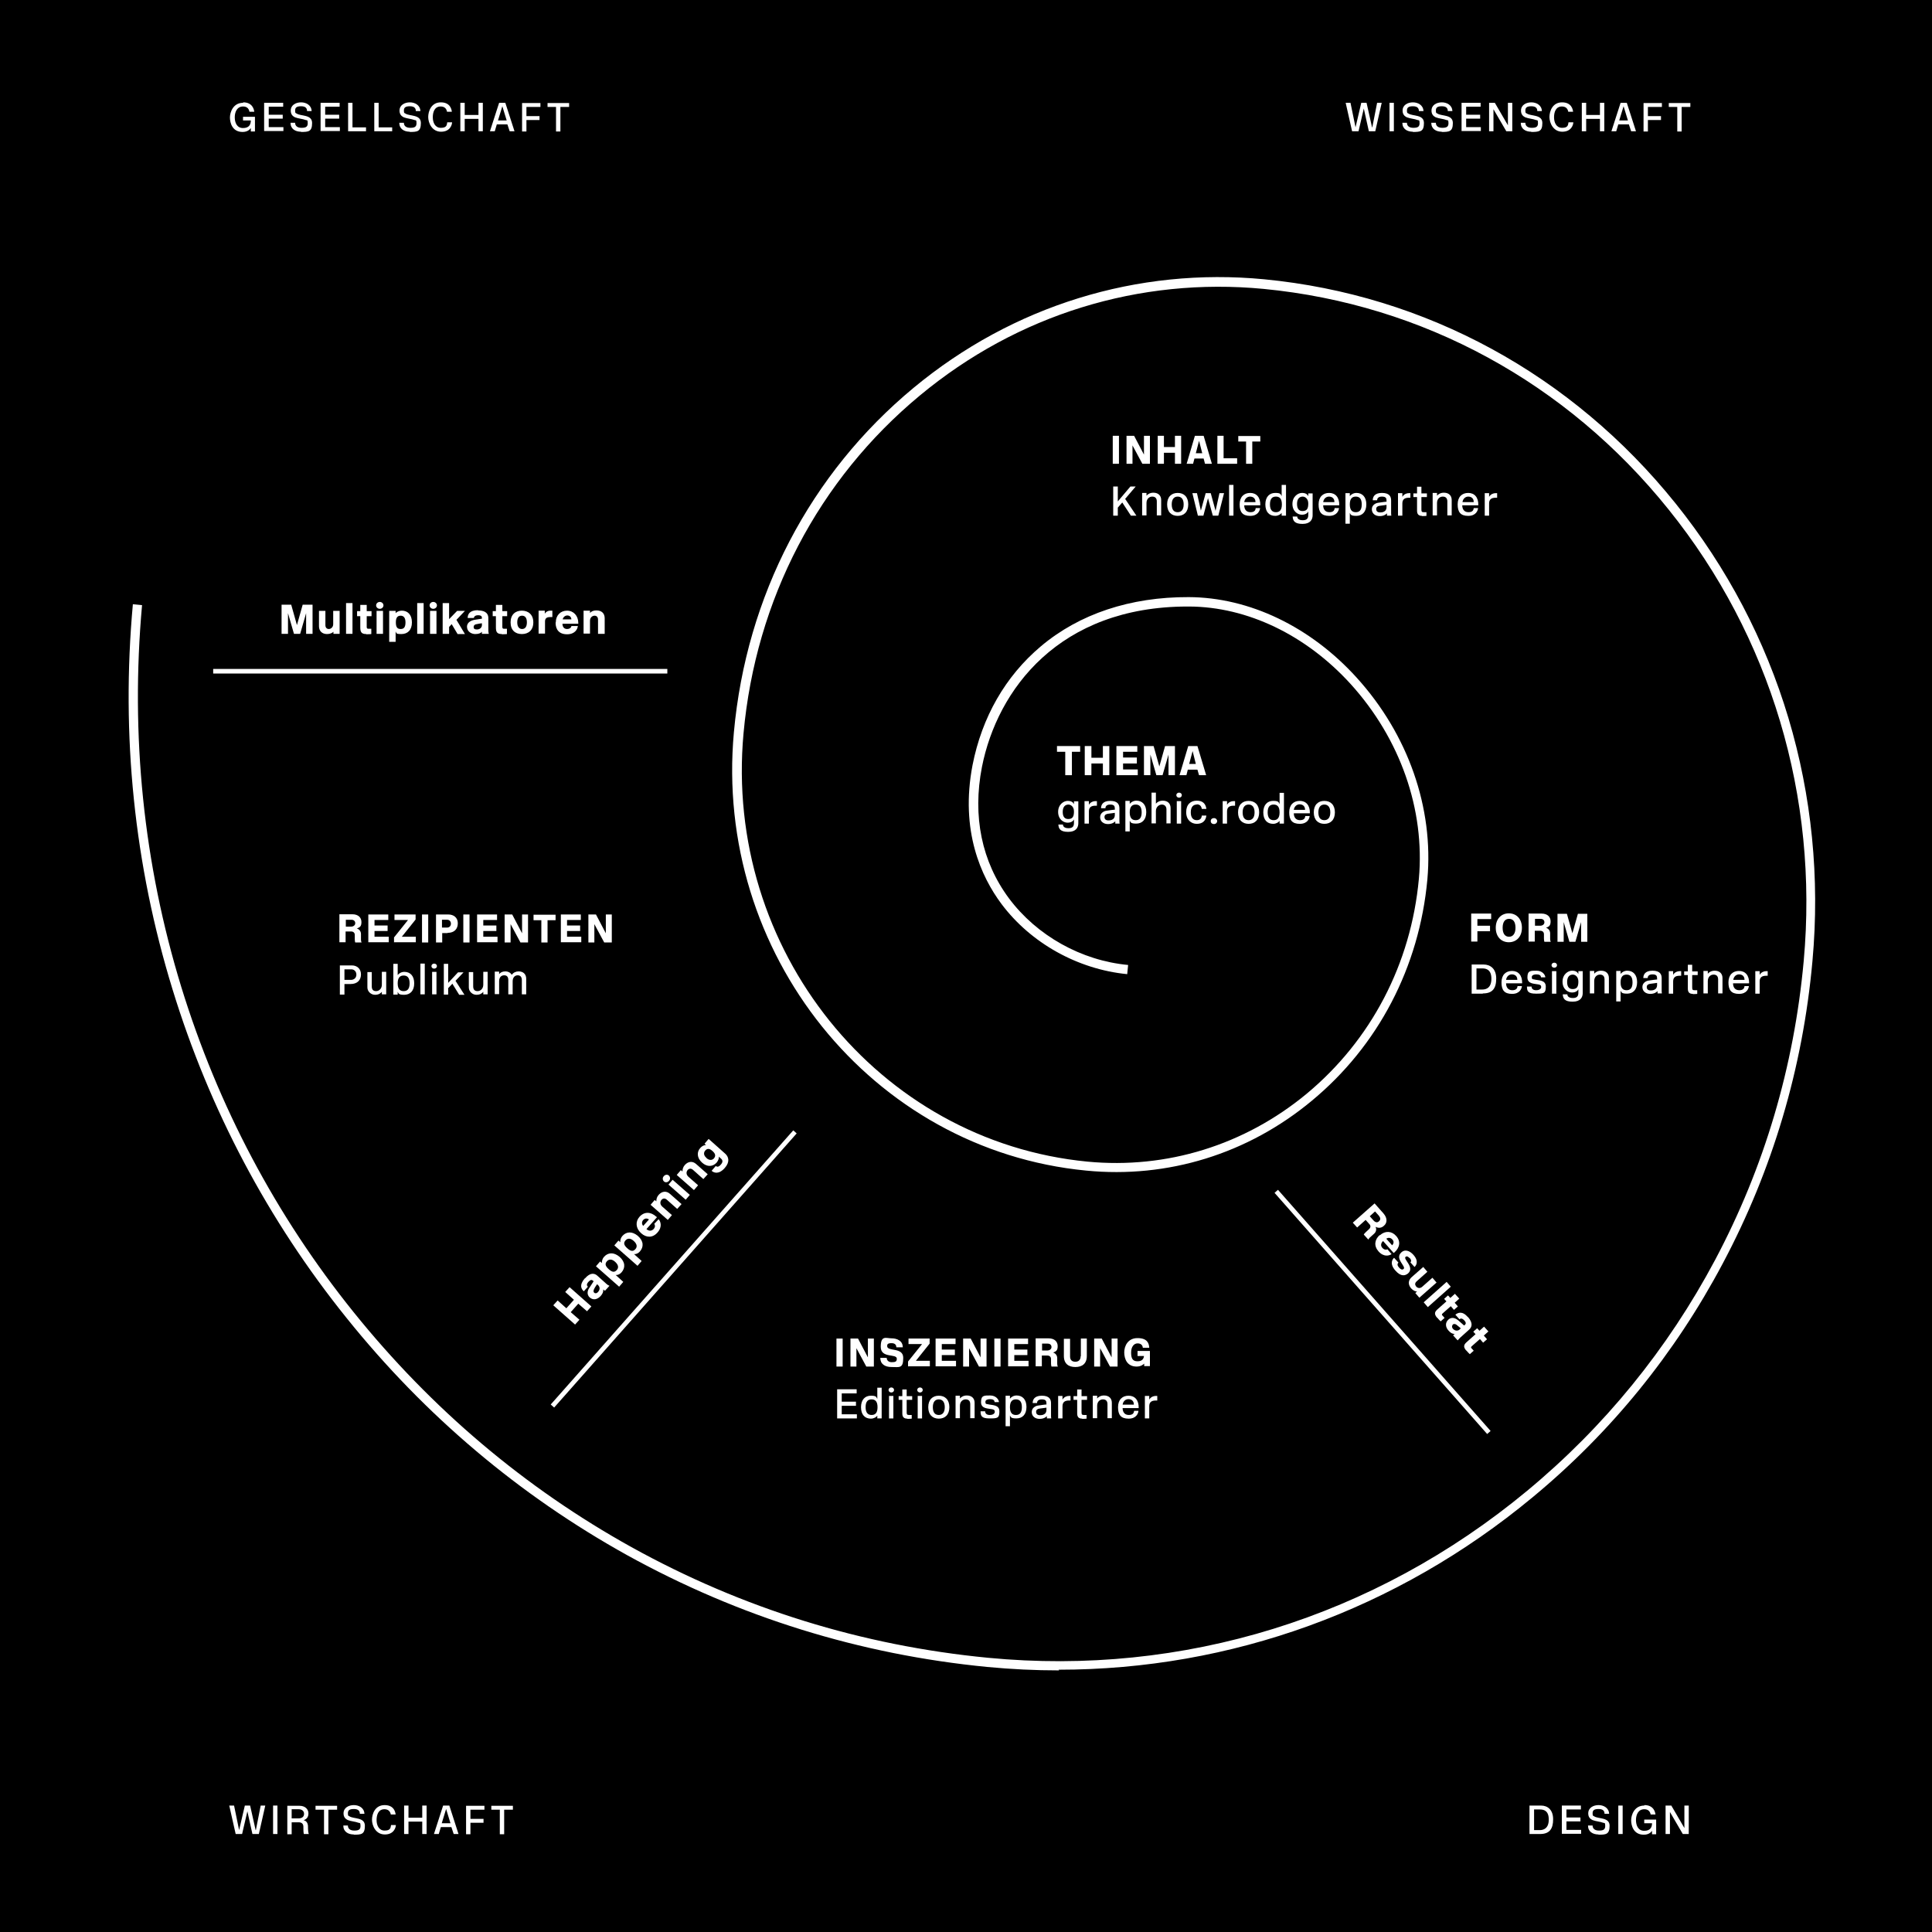 <?xml version="1.0" encoding="UTF-8"?>
<svg id="Ebene_1" xmlns="http://www.w3.org/2000/svg" xmlns:xlink="http://www.w3.org/1999/xlink" version="1.1" viewBox="0 0 841.9 841.9">
  <!-- Generator: Adobe Illustrator 29.5.1, SVG Export Plug-In . SVG Version: 2.1.0 Build 141)  -->
  <defs>
    <style>
      .st0 {
        fill: none;
      }

      .st1 {
        fill: #fff;
      }

      .st2 {
        clip-path: url(#clippath);
      }
    </style>
    <clipPath id="clippath">
      <rect class="st0" x="0" y="0" width="841.9" height="841.9"/>
    </clipPath>
  </defs>
  <rect x="0" y="0" width="841.9" height="841.9"/>
  <g>
    <path class="st1" d="M106,44.6c4.1,0,4.7,3.2,4.8,4.1h-2.1c-.3-1.6-1.3-2.3-2.8-2.3-2.6,0-3.6,2.4-3.6,4.7s.9,4.7,3.6,4.7,3.4-1.6,3.4-3.3h-3.4v-1.6h5.2v6.4h-1.8v-1.5c-.5.7-1.5,1.7-3.6,1.7-4.5,0-5.5-4-5.5-6.3s1.4-6.4,5.7-6.4Z"/>
    <path class="st1" d="M115.1,57.2v-12.4h8.3v1.7h-6.3v3.5h6.1v1.7h-6.1v3.7h6.4v1.7h-8.4Z"/>
    <path class="st1" d="M131.2,57.4c-2.5,0-4.6-1.2-4.6-3.9h2c0,1.4,1,2.2,2.8,2.2s2.7-.4,2.7-2-.3-1.2-.9-1.4c-1.2-.5-3.2-.6-4.7-1.2-1-.5-1.8-1.3-1.8-2.9,0-2.5,2.3-3.6,4.5-3.6s4.5,1.2,4.6,3.8h-2c0-1.1-.5-2.1-2.6-2.1s-2.6.7-2.6,1.9.2,1,.7,1.3c1.8,1.2,6.7.3,6.7,4.1s-1.6,3.9-4.9,3.9Z"/>
    <path class="st1" d="M139.7,57.2v-12.4h8.3v1.7h-6.3v3.5h6.1v1.7h-6.1v3.7h6.4v1.7h-8.4Z"/>
    <path class="st1" d="M151.7,57.2v-12.4h1.9v10.7h5.9v1.7h-7.9Z"/>
    <path class="st1" d="M163.1,57.2v-12.4h1.9v10.7h5.9v1.7h-7.9Z"/>
    <path class="st1" d="M178.6,57.4c-2.5,0-4.6-1.2-4.6-3.9h2c0,1.4,1,2.2,2.8,2.2s2.7-.4,2.7-2-.3-1.2-.9-1.4c-1.2-.5-3.2-.6-4.7-1.2-1-.5-1.8-1.3-1.8-2.9,0-2.5,2.3-3.6,4.5-3.6s4.5,1.2,4.6,3.8h-2c0-1.1-.5-2.1-2.6-2.1s-2.6.7-2.6,1.9.2,1,.7,1.3c1.8,1.2,6.7.3,6.7,4.1s-1.6,3.9-4.9,3.9Z"/>
    <path class="st1" d="M194.9,53.3h2.1c0,1-.8,4.1-4.8,4.1s-5.6-3.9-5.6-6.4,1.3-6.4,5.5-6.4,4.7,3.2,4.8,4.1h-2.1c-.3-1.6-1.3-2.3-2.8-2.3-2.6,0-3.4,2.4-3.4,4.7s1,4.6,3.5,4.6,2.6-1.1,2.8-2.4Z"/>
    <path class="st1" d="M208.5,44.8h1.9v12.4h-1.9v-5.4h-6v5.4h-1.9v-12.4h1.9v5.3h6v-5.3Z"/>
    <path class="st1" d="M216.5,54.2l-.9,3h-2.1l4-12.4h2.7l4,12.4h-2.1l-1-3h-4.7ZM218.9,46.3l-1.9,6.2h3.8l-1.9-6.2Z"/>
    <path class="st1" d="M229.4,46.6v4h5.7v1.7h-5.7v5h-1.9v-12.4h8v1.7h-6.1Z"/>
    <path class="st1" d="M244.2,46.6v10.7h-1.9v-10.7h-3.7v-1.7h9.4v1.7h-3.7Z"/>
  </g>
  <g>
    <path class="st1" d="M598,55.5l2.1-10.7h2l-2.8,12.4h-2.8l-2.2-9.9-2.3,9.9h-2.8l-2.8-12.4h2.1l2.2,10.7,2.5-10.7h2.3l2.4,10.7Z"/>
    <path class="st1" d="M607.4,57.2h-1.9v-12.4h1.9v12.4Z"/>
    <path class="st1" d="M615.7,57.4c-2.5,0-4.6-1.2-4.6-3.9h2c0,1.4,1,2.2,2.8,2.2s2.7-.4,2.7-2-.3-1.2-.9-1.4c-1.2-.5-3.2-.6-4.7-1.2-1-.5-1.8-1.3-1.8-2.9,0-2.5,2.3-3.6,4.5-3.6s4.5,1.2,4.6,3.8h-2c0-1.1-.5-2.1-2.6-2.1s-2.6.7-2.6,1.9.2,1,.7,1.3c1.8,1.2,6.7.3,6.7,4.1s-1.6,3.9-4.9,3.9Z"/>
    <path class="st1" d="M628.3,57.4c-2.5,0-4.6-1.2-4.6-3.9h2c0,1.4,1,2.2,2.8,2.2s2.7-.4,2.7-2-.3-1.2-.9-1.4c-1.2-.5-3.2-.6-4.7-1.2-1-.5-1.8-1.3-1.8-2.9,0-2.5,2.3-3.6,4.5-3.6s4.5,1.2,4.6,3.8h-2c0-1.1-.5-2.1-2.6-2.1s-2.6.7-2.6,1.9.2,1,.7,1.3c1.8,1.2,6.7.3,6.7,4.1s-1.6,3.9-4.9,3.9Z"/>
    <path class="st1" d="M636.9,57.2v-12.4h8.3v1.7h-6.3v3.5h6.1v1.7h-6.1v3.7h6.4v1.7h-8.4Z"/>
    <path class="st1" d="M656.4,57.2l-5.6-9.6v9.6h-1.9v-12.4h2.5l5.7,9.8v-9.8h1.9v12.4h-2.5Z"/>
    <path class="st1" d="M667.3,57.4c-2.5,0-4.6-1.2-4.6-3.9h2c0,1.4,1,2.2,2.8,2.2s2.7-.4,2.7-2-.3-1.2-.9-1.4c-1.2-.5-3.2-.6-4.7-1.2-1-.5-1.8-1.3-1.8-2.9,0-2.5,2.3-3.6,4.5-3.6s4.5,1.2,4.6,3.8h-2c0-1.1-.5-2.1-2.6-2.1s-2.6.7-2.6,1.9.2,1,.7,1.3c1.8,1.2,6.7.3,6.7,4.1s-1.6,3.9-4.9,3.9Z"/>
    <path class="st1" d="M683.5,53.3h2.1c0,1-.8,4.1-4.8,4.1s-5.6-3.9-5.6-6.4,1.3-6.4,5.5-6.4,4.7,3.2,4.8,4.1h-2.1c-.3-1.6-1.3-2.3-2.8-2.3-2.6,0-3.4,2.4-3.4,4.7s1,4.6,3.5,4.6,2.6-1.1,2.8-2.4Z"/>
    <path class="st1" d="M697.2,44.8h1.9v12.4h-1.9v-5.4h-6v5.4h-1.9v-12.4h1.9v5.3h6v-5.3Z"/>
    <path class="st1" d="M705.2,54.2l-.9,3h-2.1l4-12.4h2.7l4,12.4h-2.1l-1-3h-4.7ZM707.5,46.3l-1.9,6.2h3.8l-1.9-6.2Z"/>
    <path class="st1" d="M718.1,46.6v4h5.7v1.7h-5.7v5h-1.9v-12.4h8v1.7h-6.1Z"/>
    <path class="st1" d="M732.8,46.6v10.7h-1.9v-10.7h-3.7v-1.7h9.4v1.7h-3.7Z"/>
  </g>
  <g>
    <path class="st1" d="M111.5,797.5l2.1-10.7h2l-2.8,12.4h-2.8l-2.2-9.9-2.3,9.9h-2.8l-2.8-12.4h2.1l2.2,10.7,2.5-10.7h2.3l2.4,10.7Z"/>
    <path class="st1" d="M120.9,799.2h-1.9v-12.4h1.9v12.4Z"/>
    <path class="st1" d="M134.5,799.2h-2.1c-.2-.8-.2-2-.2-3.2s-.7-1.9-2-1.9h-3.1v5.2h-1.9v-12.4h5.3c2.6,0,3.9,1.6,3.9,3.3s-.8,2.5-2.1,3c1.1.2,1.8,1.1,1.9,2.4,0,2.5.2,3.2.4,3.7ZM130.1,788.4h-3v4h2.9c1.7,0,2.5-.8,2.5-2s-.9-2-2.4-2Z"/>
    <path class="st1" d="M143.1,788.6v10.7h-1.9v-10.7h-3.7v-1.7h9.4v1.7h-3.7Z"/>
    <path class="st1" d="M154.2,799.4c-2.5,0-4.6-1.2-4.6-3.9h2c0,1.4,1,2.2,2.8,2.2s2.7-.4,2.7-2-.3-1.2-.9-1.4c-1.2-.5-3.2-.6-4.7-1.2-1-.5-1.8-1.3-1.8-2.9,0-2.5,2.3-3.6,4.5-3.6s4.5,1.2,4.6,3.8h-2c0-1.1-.5-2.1-2.6-2.1s-2.6.7-2.6,1.9.2,1,.7,1.3c1.8,1.2,6.7.3,6.7,4.1s-1.6,3.9-4.9,3.9Z"/>
    <path class="st1" d="M170.4,795.3h2.1c0,1-.8,4.1-4.8,4.1s-5.6-3.9-5.6-6.4,1.3-6.4,5.5-6.4,4.7,3.2,4.8,4.1h-2.1c-.3-1.6-1.3-2.3-2.8-2.3-2.6,0-3.4,2.4-3.4,4.7s1,4.6,3.5,4.6,2.6-1.1,2.8-2.4Z"/>
    <path class="st1" d="M184,786.8h1.9v12.4h-1.9v-5.4h-6v5.4h-1.9v-12.4h1.9v5.3h6v-5.3Z"/>
    <path class="st1" d="M192.1,796.2l-.9,3h-2.1l4-12.4h2.7l4,12.4h-2.1l-1-3h-4.7ZM194.4,788.3l-1.9,6.2h3.8l-1.9-6.2Z"/>
    <path class="st1" d="M205,788.6v4h5.7v1.7h-5.7v5h-1.9v-12.4h8v1.7h-6.1Z"/>
    <path class="st1" d="M219.7,788.6v10.7h-1.9v-10.7h-3.7v-1.7h9.4v1.7h-3.7Z"/>
  </g>
  <g>
    <path class="st1" d="M671.2,799.2h-4.7v-12.4h5c2.9,0,5.3,1.8,5.3,6s-1.6,6.4-5.7,6.4ZM671.1,788.5h-2.6v9h2.5c1.7,0,3.9-.8,3.9-4.6s-2.1-4.4-3.8-4.4Z"/>
    <path class="st1" d="M680.6,799.2v-12.4h8.3v1.7h-6.3v3.5h6.1v1.7h-6.1v3.7h6.4v1.7h-8.4Z"/>
    <path class="st1" d="M696.6,799.4c-2.5,0-4.6-1.2-4.6-3.9h2c0,1.4,1,2.2,2.8,2.2s2.7-.4,2.7-2-.3-1.2-.9-1.4c-1.2-.5-3.2-.6-4.7-1.2-1-.5-1.8-1.3-1.8-2.9,0-2.5,2.3-3.6,4.5-3.6s4.5,1.2,4.6,3.8h-2c0-1.1-.5-2.1-2.6-2.1s-2.6.7-2.6,1.9.2,1,.7,1.3c1.8,1.2,6.7.3,6.7,4.1s-1.6,3.9-4.9,3.9Z"/>
    <path class="st1" d="M707.1,799.2h-1.9v-12.4h1.9v12.4Z"/>
    <path class="st1" d="M716.6,786.6c4.1,0,4.7,3.2,4.8,4.1h-2.1c-.3-1.6-1.3-2.3-2.8-2.3-2.6,0-3.6,2.4-3.6,4.7s.9,4.7,3.6,4.7,3.4-1.6,3.4-3.3h-3.4v-1.6h5.2v6.4h-1.8v-1.5c-.5.7-1.5,1.7-3.6,1.7-4.5,0-5.5-4-5.5-6.3s1.4-6.4,5.7-6.4Z"/>
    <path class="st1" d="M733.3,799.2l-5.6-9.6v9.6h-1.9v-12.4h2.5l5.7,9.8v-9.8h1.9v12.4h-2.5Z"/>
  </g>
  <g>
    <g>
      <path class="st1" d="M467.1,327.6v10.2h-2.9v-10.2h-3.6v-2.5h10.1v2.5h-3.6Z"/>
      <path class="st1" d="M480.6,337.8v-5.1h-5v5.1h-2.9v-12.7h2.9v5.1h5v-5.1h2.8v12.7h-2.8Z"/>
      <path class="st1" d="M486.5,337.8v-12.7h9.1v2.5h-6.2v2.5h6v2.6h-6v2.6h6.4v2.5h-9.3Z"/>
      <path class="st1" d="M507.8,325.1h4.2v12.7h-2.8v-9l-2.6,9h-2.7l-2.6-9v9h-2.8v-12.7h4.2l2.5,8.9,2.5-8.9Z"/>
      <path class="st1" d="M517.6,335.4l-.6,2.4h-3l3.8-12.7h4l3.8,12.7h-3.1l-.7-2.4h-4.2ZM519.7,327.3l-1.5,5.6h2.9l-1.4-5.6Z"/>
    </g>
    <g>
      <path class="st1" d="M469.9,358.7c0,1.9-1,3.8-4.4,3.8s-4.2-1.3-4.3-3.2h2c0,.8.6,1.6,2.4,1.6s2.4-.8,2.4-2.3v-1.5c-.3.6-1.1,1.4-2.8,1.4s-4.1-1.4-4.1-4.7,2.5-4.8,4.1-4.8,2.3.5,2.8,1.4v-1.2h1.9v9.5ZM465.6,350.6c-1.3,0-2.5.8-2.5,3.2s1.1,3.1,2.4,3.1c2,0,2.5-1.2,2.5-3.3s-1.4-3-2.4-3Z"/>
      <path class="st1" d="M477.3,351.1c-1.8,0-2.8.7-2.8,2.5v5.3h-1.9v-9.8h1.9v1.6c.7-1.2,1.9-1.6,2.8-1.6h.7v2h-.6Z"/>
      <path class="st1" d="M485.8,352.7v-.4c0-1-.3-1.7-2-1.7s-2.1.9-2.1,1.6h-1.9c0-1.3.6-3.2,4-3.2s4,1.7,4,3.3v5.1c0,.6,0,1.2.1,1.5h-1.9s0-.5,0-1c-.4.4-1.3,1.2-3.2,1.2s-3.4-1.1-3.4-3,1.8-2.7,2.7-2.8c1-.2,3.8-.5,3.8-.5ZM485.8,354.2s-1.9.3-2.9.4c-.9.1-1.6.5-1.6,1.4s.5,1.5,1.7,1.5,1.7-.3,2.2-.7c.4-.4.6-1,.6-1.6v-1.1Z"/>
      <path class="st1" d="M492.3,349.1v1.2c.5-.7,1.6-1.4,2.9-1.4,2.5,0,4.3,1.7,4.3,5s-1.8,5-4.4,5-2.4-.7-2.8-1.3v4.7h-1.9v-13.3h1.9ZM492.3,354c0,2.6,1.1,3.4,2.6,3.4s2.6-.8,2.6-3.4-1.1-3.4-2.6-3.4-2.6.8-2.6,3.4Z"/>
      <path class="st1" d="M508.3,358.9v-6.2c0-1.3-.8-2.1-2-2.1s-2.6,1-2.6,2.8v5.4h-1.9v-13.4h1.9v4.8c.6-.7,1.6-1.3,3-1.3,2.1,0,3.4,1.2,3.4,3.2v6.7h-1.9Z"/>
      <path class="st1" d="M513.8,345.4c.7,0,1.2.5,1.2,1.1s-.5,1.1-1.2,1.1-1.2-.5-1.2-1.1.5-1.1,1.2-1.1ZM512.8,358.9v-9.8h1.9v9.8h-1.9Z"/>
      <path class="st1" d="M521.5,350.6c-1.5,0-2.6,1-2.6,3.4s1.1,3.4,2.6,3.4,2.1-.8,2.2-2h2c-.3,2.4-1.8,3.6-4.2,3.6s-4.6-1.7-4.6-5.1,2-5,4.6-5,3.9,1.3,4.2,3.6h-2c-.2-1.3-.9-2-2.2-2Z"/>
      <path class="st1" d="M529,356.5c.8,0,1.4.6,1.4,1.3s-.6,1.3-1.4,1.3-1.4-.5-1.4-1.3.6-1.3,1.4-1.3Z"/>
      <path class="st1" d="M537.5,351.1c-1.8,0-2.8.7-2.8,2.5v5.3h-1.9v-9.8h1.9v1.6c.7-1.2,1.9-1.6,2.8-1.6h.7v2h-.6Z"/>
      <path class="st1" d="M539.5,354c0-3.3,1.9-5,4.6-5s4.6,1.7,4.6,5-1.9,5-4.6,5-4.6-1.7-4.6-5ZM541.5,354c0,2.5,1.1,3.4,2.6,3.4s2.6-1,2.6-3.4-1.1-3.4-2.6-3.4-2.6,1-2.6,3.4Z"/>
      <path class="st1" d="M550.5,354c0-3.3,1.8-5,4.3-5s2.3.6,2.8,1.4v-4.9h1.9v13.4h-1.9v-1.2c-.4.6-1.5,1.3-2.8,1.3-2.6,0-4.3-1.7-4.3-5ZM552.4,354c0,2.5,1.1,3.4,2.6,3.4s2.6-.8,2.6-3.4-1.1-3.4-2.6-3.4-2.6.8-2.6,3.4Z"/>
      <path class="st1" d="M568.8,355.6h1.9c-.1,1.1-.9,3.4-4.3,3.4s-4.6-1.7-4.6-5,1.9-5,4.6-5,4.5,1.9,4.4,5.4h-7c0,1.5.7,3,2.7,3s2.2-1.1,2.3-1.8ZM568.7,352.9c0-1.8-1.2-2.4-2.4-2.4s-2.3.9-2.5,2.4h4.9Z"/>
      <path class="st1" d="M572.5,354c0-3.3,1.9-5,4.6-5s4.6,1.7,4.6,5-1.9,5-4.6,5-4.6-1.7-4.6-5ZM574.5,354c0,2.5,1.1,3.4,2.6,3.4s2.6-1,2.6-3.4-1.1-3.4-2.6-3.4-2.6,1-2.6,3.4Z"/>
    </g>
  </g>
  <g>
    <path class="st1" d="M157.3,409.5c0,.4.1,1,.3,1.2h-2.8c-.1-.2-.2-.8-.2-1.4v-1.9c0-.9-.6-1.5-1.6-1.5h-2.4v4.7h-2.7v-12.2h5.6c2.7,0,4,1.5,4,3.4s-.7,2.3-2,2.8c1.1.3,1.8,1.3,1.8,2.4v2.4ZM152.9,403.8c1.1,0,1.9-.6,1.9-1.5s-.6-1.5-1.7-1.5h-2.4v3h2.3Z"/>
    <path class="st1" d="M160.5,410.7v-12.2h8.7v2.4h-6v2.4h5.7v2.4h-5.7v2.5h6.2v2.4h-8.9Z"/>
    <path class="st1" d="M171.7,410.7v-2.2l6.1-7.6h-5.9v-2.4h9.2v2.2l-6,7.5h6.1v2.4h-9.4Z"/>
    <path class="st1" d="M183.9,410.7v-12.2h2.7v12.2h-2.7Z"/>
    <path class="st1" d="M195,406.6h-2.3v4.1h-2.7v-12.2h5.4c2.2,0,4.1,1.3,4.1,3.8s-1.5,4.2-4.4,4.2ZM194.9,400.8h-2.3v3.4h2.3c.9,0,1.6-.7,1.6-1.7s-.7-1.7-1.6-1.7Z"/>
    <path class="st1" d="M201.9,410.7v-12.2h2.7v12.2h-2.7Z"/>
    <path class="st1" d="M207.9,410.7v-12.2h8.7v2.4h-6v2.4h5.7v2.4h-5.7v2.5h6.2v2.4h-8.9Z"/>
    <path class="st1" d="M226.8,410.7l-4.3-8v8h-2.6v-12.2h3.3l4.3,8.2v-8.2h2.6v12.2h-3.3Z"/>
    <path class="st1" d="M238.6,401v9.7h-2.7v-9.7h-3.4v-2.4h9.6v2.4h-3.5Z"/>
    <path class="st1" d="M244.4,410.7v-12.2h8.7v2.4h-6v2.4h5.7v2.4h-5.7v2.5h6.2v2.4h-8.9Z"/>
    <path class="st1" d="M263.3,410.7l-4.3-8v8h-2.6v-12.2h3.3l4.3,8.2v-8.2h2.6v12.2h-3.3Z"/>
  </g>
  <g>
    <path class="st1" d="M152.8,428.8h-2.7v4.6h-2v-12.7h5.3c2.1,0,3.9,1.4,3.9,3.9s-1.6,4.2-4.5,4.2ZM153.1,422.4h-3v4.6h2.8c1.5,0,2.4-1,2.4-2.3s-.9-2.3-2.2-2.3Z"/>
    <path class="st1" d="M162,423.6v6.2c0,1.4.6,2.1,1.9,2.1s2.5-1.1,2.5-2.8v-5.6h1.9v9.8h-1.9v-1.1c-.5.6-1.3,1.3-3,1.3s-3.3-1.4-3.3-3.2v-6.7h1.9Z"/>
    <path class="st1" d="M173.3,432.2v1.2h-1.9v-13.4h1.9v4.9c.5-.7,1.6-1.4,2.9-1.4,2.5,0,4.3,1.7,4.3,5s-1.8,5-4.4,5-2.4-.7-2.8-1.3ZM173.3,428.5c0,2.6,1.1,3.4,2.6,3.4s2.6-.8,2.6-3.4-1.1-3.4-2.6-3.4-2.6.8-2.6,3.4Z"/>
    <path class="st1" d="M183.2,433.3v-13.4h1.9v13.4h-1.9Z"/>
    <path class="st1" d="M189.2,419.9c.7,0,1.2.5,1.2,1.1s-.5,1.1-1.2,1.1-1.2-.5-1.2-1.1.5-1.1,1.2-1.1ZM188.3,433.3v-9.8h1.9v9.8h-1.9Z"/>
    <path class="st1" d="M197.2,428.6l-1.9,2v2.8h-1.9v-13.4h1.9v8.3l4.3-4.6h2.4l-3.5,3.7,3.9,6.1h-2.3l-2.9-4.7Z"/>
    <path class="st1" d="M206.2,423.6v6.2c0,1.4.6,2.1,1.9,2.1s2.5-1.1,2.5-2.8v-5.6h1.9v9.8h-1.9v-1.1c-.5.6-1.3,1.3-3,1.3s-3.3-1.4-3.3-3.2v-6.7h1.9Z"/>
    <path class="st1" d="M229.3,426.6v6.7h-1.9v-6.2c0-1.3-.6-2.1-1.8-2.1s-2.2.9-2.2,2.6v5.7h-1.9v-6.2c0-1.3-.5-2.1-1.8-2.1s-2.2.9-2.2,2.6v5.6h-1.9v-9.8h1.9v1.1c.5-.7,1.4-1.2,2.7-1.2s2.3.6,2.8,1.5c.7-1,1.8-1.5,3-1.5,2.1,0,3.3,1.3,3.3,3.2Z"/>
  </g>
  <g>
    <path class="st1" d="M643.8,400.6v2.8h5.5v2.4h-5.5v4.5h-2.7v-12.2h8.7v2.4h-6Z"/>
    <path class="st1" d="M663.2,404.3c0,4-2.5,6.3-5.7,6.3s-5.7-2.3-5.7-6.3,2.5-6.3,5.7-6.3,5.7,2.3,5.7,6.3ZM660.4,404.3c0-2.6-1-3.9-2.8-3.9s-2.8,1.4-2.8,3.9,1,3.9,2.8,3.9,2.8-1.5,2.8-3.9Z"/>
    <path class="st1" d="M675.5,409.2c0,.4.1,1,.3,1.2h-2.8c-.1-.2-.2-.8-.2-1.4v-1.9c0-.9-.6-1.5-1.6-1.5h-2.4v4.7h-2.7v-12.2h5.6c2.7,0,4,1.5,4,3.4s-.7,2.3-2,2.8c1.1.3,1.8,1.3,1.8,2.4v2.4ZM671.1,403.4c1.1,0,1.9-.6,1.9-1.5s-.6-1.5-1.7-1.5h-2.4v3h2.3Z"/>
    <path class="st1" d="M687.6,398.2h4.1v12.2h-2.7v-8.6l-2.5,8.6h-2.6l-2.5-8.6v8.6h-2.7v-12.2h4.1l2.4,8.5,2.4-8.5Z"/>
  </g>
  <g>
    <path class="st1" d="M646.1,433h-4.8v-12.7h5.2c2.9,0,5.5,1.8,5.5,6.1s-1.6,6.5-5.8,6.5ZM646,422h-2.6v9.2h2.6c1.7,0,3.9-.8,3.9-4.7s-2.2-4.5-3.9-4.5Z"/>
    <path class="st1" d="M661.3,429.7h1.9c-.1,1.1-.9,3.4-4.3,3.4s-4.6-1.7-4.6-5,1.9-5,4.6-5,4.5,1.9,4.4,5.4h-7c0,1.5.7,3,2.7,3s2.2-1.1,2.3-1.8ZM661.2,427c0-1.8-1.2-2.4-2.4-2.4s-2.3.9-2.5,2.4h4.9Z"/>
    <path class="st1" d="M669.5,424.6c-.8,0-2,.2-2,1.2s.4.9,1,1c1.8.5,5.1.1,5.1,3.1s-.8,3.1-4.3,3.1-3.9-1.1-3.9-3.1h2c0,.8.5,1.6,2,1.6s2.2-.7,2.2-1.4-.3-.9-1.1-1.1c-1.8-.4-4.9-.1-4.9-3.1s1.4-2.9,4-2.9,3.8,1.9,3.8,2.9h-1.9c0-1-.9-1.3-2-1.3Z"/>
    <path class="st1" d="M677.3,419.5c.7,0,1.2.5,1.2,1.1s-.5,1.1-1.2,1.1-1.2-.5-1.2-1.1.5-1.1,1.2-1.1ZM676.3,433v-9.8h1.9v9.8h-1.9Z"/>
    <path class="st1" d="M689.7,432.7c0,1.9-1,3.8-4.4,3.8s-4.2-1.3-4.3-3.2h2c0,.8.6,1.6,2.4,1.6s2.4-.8,2.4-2.3v-1.5c-.3.6-1.1,1.4-2.8,1.4s-4.1-1.4-4.1-4.7,2.5-4.8,4.1-4.8,2.3.5,2.8,1.4v-1.2h1.9v9.5ZM685.4,424.7c-1.3,0-2.5.8-2.5,3.2s1.1,3.1,2.4,3.1c2,0,2.5-1.2,2.5-3.3s-1.4-3-2.4-3Z"/>
    <path class="st1" d="M699.2,433v-6.2c0-1.4-.7-2.1-2-2.1s-2.5,1-2.5,2.8v5.4h-1.9v-9.8h1.9v1.2c.6-.7,1.6-1.3,3-1.3,2.1,0,3.4,1.2,3.4,3.2v6.7h-1.9Z"/>
    <path class="st1" d="M706.2,423.2v1.2c.5-.7,1.6-1.4,2.9-1.4,2.5,0,4.3,1.7,4.3,5s-1.8,5-4.4,5-2.4-.7-2.8-1.3v4.7h-1.9v-13.3h1.9ZM706.2,428.1c0,2.6,1.1,3.4,2.6,3.4s2.6-.8,2.6-3.4-1.1-3.4-2.6-3.4-2.6.8-2.6,3.4Z"/>
    <path class="st1" d="M722.1,426.7v-.4c0-1-.3-1.7-2-1.7s-2.1.9-2.1,1.6h-1.9c0-1.3.6-3.2,4-3.2s4,1.7,4,3.3v5.1c0,.6,0,1.2.1,1.5h-1.9s0-.5,0-1c-.4.4-1.3,1.2-3.2,1.2s-3.4-1.1-3.4-3,1.8-2.7,2.7-2.8c1-.2,3.8-.5,3.8-.5ZM722.1,428.3s-1.9.3-2.9.4c-.9.1-1.6.5-1.6,1.4s.5,1.5,1.7,1.5,1.7-.3,2.2-.7c.4-.4.6-1,.6-1.6v-1.1Z"/>
    <path class="st1" d="M731.9,425.2c-1.8,0-2.8.7-2.8,2.5v5.3h-1.9v-9.8h1.9v1.6c.7-1.2,1.9-1.6,2.8-1.6h.7v2h-.6Z"/>
    <path class="st1" d="M737.7,433.1c-1.7,0-2.2-.9-2.2-2.3v-5.9h-1.6v-1.6h1.6v-2.9h1.9v2.9h2.4v1.6h-2.4v5.4c0,1,.2,1.2,1.1,1.2s1.1,0,1.1,0v1.6s-.9.1-1.9.1Z"/>
    <path class="st1" d="M748.7,433v-6.2c0-1.4-.7-2.1-2-2.1s-2.5,1-2.5,2.8v5.4h-1.9v-9.8h1.9v1.2c.6-.7,1.6-1.3,3-1.3,2.1,0,3.4,1.2,3.4,3.2v6.7h-1.9Z"/>
    <path class="st1" d="M760.2,429.7h1.9c-.1,1.1-.9,3.4-4.3,3.4s-4.6-1.7-4.6-5,1.9-5,4.6-5,4.5,1.9,4.4,5.4h-7c0,1.5.7,3,2.7,3s2.2-1.1,2.3-1.8ZM760.2,427c0-1.8-1.2-2.4-2.4-2.4s-2.3.9-2.5,2.4h4.9Z"/>
    <path class="st1" d="M769.6,425.2c-1.8,0-2.8.7-2.8,2.5v5.3h-1.9v-9.8h1.9v1.6c.7-1.2,1.9-1.6,2.8-1.6h.7v2h-.6Z"/>
  </g>
  <g>
    <path class="st1" d="M484.9,202.1v-12.2h2.7v12.2h-2.7Z"/>
    <path class="st1" d="M497.8,202.1l-4.3-8v8h-2.6v-12.2h3.3l4.3,8.2v-8.2h2.6v12.2h-3.3Z"/>
    <path class="st1" d="M512,202.1v-4.8h-4.8v4.8h-2.7v-12.2h2.7v4.9h4.8v-4.9h2.7v12.2h-2.7Z"/>
    <path class="st1" d="M520.5,199.8l-.6,2.3h-2.8l3.6-12.2h3.8l3.6,12.2h-3l-.6-2.3h-4.1ZM522.5,192.1l-1.4,5.4h2.8l-1.4-5.4Z"/>
    <path class="st1" d="M530.5,202.1v-12.2h2.7v9.8h5.9v2.4h-8.6Z"/>
    <path class="st1" d="M545.7,192.4v9.7h-2.7v-9.7h-3.4v-2.4h9.6v2.4h-3.5Z"/>
  </g>
  <g>
    <path class="st1" d="M489.1,218.9l-2,2.3v3.5h-2v-12.7h2v6.5l5.5-6.5h2.3l-4.6,5.4,4.9,7.3h-2.4l-3.8-5.8Z"/>
    <path class="st1" d="M504.1,224.7v-6.2c0-1.4-.7-2.1-2-2.1s-2.5,1-2.5,2.8v5.4h-1.9v-9.8h1.9v1.2c.6-.7,1.6-1.3,3-1.3,2.1,0,3.4,1.2,3.4,3.2v6.7h-1.9Z"/>
    <path class="st1" d="M508.6,219.8c0-3.3,1.9-5,4.6-5s4.6,1.7,4.6,5-1.9,5-4.6,5-4.6-1.7-4.6-5ZM510.6,219.8c0,2.5,1.1,3.4,2.6,3.4s2.6-1,2.6-3.4-1.1-3.4-2.6-3.4-2.6,1-2.6,3.4Z"/>
    <path class="st1" d="M522,224.7l-2.4-9.8h2l1.7,7.6,2.1-7.6h2.2l2.1,7.7,1.7-7.7h2l-2.5,9.8h-2.4l-2.1-7.6-2,7.6h-2.4Z"/>
    <path class="st1" d="M535.6,224.7v-13.4h1.9v13.4h-1.9Z"/>
    <path class="st1" d="M547.2,221.4h1.9c-.1,1.1-.9,3.4-4.3,3.4s-4.6-1.7-4.6-5,1.9-5,4.6-5,4.5,1.9,4.4,5.4h-7c0,1.5.7,3,2.7,3s2.2-1.1,2.3-1.8ZM547.1,218.8c0-1.8-1.2-2.4-2.4-2.4s-2.3.9-2.5,2.4h4.9Z"/>
    <path class="st1" d="M551.4,219.8c0-3.3,1.8-5,4.3-5s2.3.6,2.8,1.4v-4.9h1.9v13.4h-1.9v-1.2c-.4.6-1.5,1.3-2.8,1.3-2.6,0-4.3-1.7-4.3-5ZM553.4,219.8c0,2.5,1.1,3.4,2.6,3.4s2.6-.8,2.6-3.4-1.1-3.4-2.6-3.4-2.6.8-2.6,3.4Z"/>
    <path class="st1" d="M572,224.5c0,1.9-1,3.8-4.4,3.8s-4.2-1.3-4.3-3.2h2c0,.8.6,1.6,2.4,1.6s2.4-.8,2.4-2.3v-1.5c-.3.6-1.1,1.4-2.8,1.4s-4.1-1.4-4.1-4.7,2.5-4.8,4.1-4.8,2.3.5,2.8,1.4v-1.2h1.9v9.5ZM567.7,216.4c-1.3,0-2.5.8-2.5,3.2s1.1,3.1,2.4,3.1c2,0,2.5-1.2,2.5-3.3s-1.4-3-2.4-3Z"/>
    <path class="st1" d="M581.6,221.4h1.9c-.1,1.1-.9,3.4-4.3,3.4s-4.6-1.7-4.6-5,1.9-5,4.6-5,4.5,1.9,4.4,5.4h-7c0,1.5.7,3,2.7,3s2.2-1.1,2.3-1.8ZM581.5,218.8c0-1.8-1.2-2.4-2.4-2.4s-2.3.9-2.5,2.4h4.9Z"/>
    <path class="st1" d="M588.2,215v1.2c.5-.7,1.6-1.4,2.9-1.4,2.5,0,4.3,1.7,4.3,5s-1.8,5-4.4,5-2.4-.7-2.8-1.3v4.7h-1.9v-13.3h1.9ZM588.2,219.8c0,2.6,1.1,3.4,2.6,3.4s2.6-.8,2.6-3.4-1.1-3.4-2.6-3.4-2.6.8-2.6,3.4Z"/>
    <path class="st1" d="M604.2,218.5v-.4c0-1-.3-1.7-2-1.7s-2.1.9-2.1,1.6h-1.9c0-1.3.6-3.2,4-3.2s4,1.7,4,3.3v5.1c0,.6,0,1.2.1,1.5h-1.9s0-.5,0-1c-.4.4-1.3,1.2-3.2,1.2s-3.4-1.1-3.4-3,1.8-2.7,2.7-2.8c1-.2,3.8-.5,3.8-.5ZM604.2,220s-1.9.3-2.9.4c-.9.1-1.6.5-1.6,1.4s.5,1.5,1.7,1.5,1.7-.3,2.2-.7c.4-.4.6-1,.6-1.6v-1.1Z"/>
    <path class="st1" d="M613.9,216.9c-1.8,0-2.8.7-2.8,2.5v5.3h-1.9v-9.8h1.9v1.6c.7-1.2,1.9-1.6,2.8-1.6h.7v2h-.6Z"/>
    <path class="st1" d="M619.7,224.8c-1.7,0-2.2-.9-2.2-2.3v-5.9h-1.6v-1.6h1.6v-2.9h1.9v2.9h2.4v1.6h-2.4v5.4c0,1,.2,1.2,1.1,1.2s1.1,0,1.1,0v1.6s-.9.1-1.9.1Z"/>
    <path class="st1" d="M630.7,224.7v-6.2c0-1.4-.7-2.1-2-2.1s-2.5,1-2.5,2.8v5.4h-1.9v-9.8h1.9v1.2c.6-.7,1.6-1.3,3-1.3,2.1,0,3.4,1.2,3.4,3.2v6.7h-1.9Z"/>
    <path class="st1" d="M642.2,221.4h1.9c-.1,1.1-.9,3.4-4.3,3.4s-4.6-1.7-4.6-5,1.9-5,4.6-5,4.5,1.9,4.4,5.4h-7c0,1.5.7,3,2.7,3s2.2-1.1,2.3-1.8ZM642.2,218.8c0-1.8-1.2-2.4-2.4-2.4s-2.3.9-2.5,2.4h4.9Z"/>
    <path class="st1" d="M651.7,216.9c-1.8,0-2.8.7-2.8,2.5v5.3h-1.9v-9.8h1.9v1.6c.7-1.2,1.9-1.6,2.8-1.6h.7v2h-.6Z"/>
  </g>
  <g>
    <path class="st1" d="M132,263.5h4.2v12.7h-2.8v-9l-2.6,9h-2.7l-2.6-9v9h-2.8v-12.7h4.2l2.5,8.9,2.5-8.9Z"/>
    <path class="st1" d="M145.3,276.2v-.9c-.5.5-1.4,1-2.8,1-2.3,0-3.5-1.5-3.5-3.4v-6.7h2.8v6.2c0,1.1.6,1.7,1.5,1.7s1.9-.8,1.9-2.1v-5.8h2.8v10h-2.8Z"/>
    <path class="st1" d="M150.8,276.2v-13.4h2.8v13.4h-2.8Z"/>
    <path class="st1" d="M159.6,276.3c-2.3,0-2.6-1.1-2.6-3v-4.8h-1.4v-2.2h1.4v-2.7h2.8v2.7h2.1v2.2h-2.1v4.7c0,.6.2.8.8.8s1.2,0,1.2,0v2.3s-.9.1-2.2.1Z"/>
    <path class="st1" d="M165.5,262.3c.9,0,1.6.7,1.6,1.5s-.7,1.5-1.6,1.5-1.6-.7-1.6-1.5.7-1.5,1.6-1.5ZM164.1,276.2v-10h2.8v10h-2.8Z"/>
    <path class="st1" d="M172.4,266.2v1c.5-.6,1.6-1.1,2.7-1.1,2.5,0,4.4,1.7,4.4,5.1s-1.9,5.1-4.6,5.1-2-.5-2.5-1.1v4.5h-2.8v-13.5h2.8ZM172.5,271.2c0,2.2.7,2.9,2.1,2.9s2.1-.8,2.1-2.9-.9-2.9-2.1-2.9-2.1.6-2.1,2.9Z"/>
    <path class="st1" d="M181.8,276.2v-13.4h2.8v13.4h-2.8Z"/>
    <path class="st1" d="M188.8,262.3c.9,0,1.6.7,1.6,1.5s-.7,1.5-1.6,1.5-1.6-.7-1.6-1.5.7-1.5,1.6-1.5ZM187.4,276.2v-10h2.8v10h-2.8Z"/>
    <path class="st1" d="M196.8,272l-1.1,1.2v3h-2.8v-13.4h2.8v7l3.5-3.6h3.4l-3.7,3.9,3.7,6.2h-3.2l-2.5-4.2Z"/>
    <path class="st1" d="M208.3,266c3.7,0,4.5,1.8,4.5,3.3v5.4c0,.7.2,1.5.2,1.5h-3v-.9c-.4.5-1.2,1-2.9,1s-3.6-1.1-3.6-3.2,2.2-2.8,3.2-3l3.3-.5v-.3c0-.7-.3-1.2-1.7-1.2s-1.8.8-1.8,1.2h-2.7c0-1.5.7-3.4,4.5-3.4ZM210,271.6s-1.7.2-2.4.4c-.7.1-1.2.5-1.2,1.2s.3,1.1,1.4,1.1c1.6,0,2.2-1.1,2.2-1.9v-.7Z"/>
    <path class="st1" d="M218.7,276.3c-2.3,0-2.6-1.1-2.6-3v-4.8h-1.4v-2.2h1.4v-2.7h2.8v2.7h2.1v2.2h-2.1v4.7c0,.6.2.8.8.8s1.2,0,1.2,0v2.3s-.9.1-2.2.1Z"/>
    <path class="st1" d="M222.5,271.2c0-3.4,2.1-5.1,4.9-5.1s5,1.7,5,5.1-2.1,5.1-5,5.1-4.9-1.7-4.9-5.1ZM225.4,271.2c0,2,.9,2.9,2.1,2.9s2.1-.8,2.1-2.9-.9-2.9-2.1-2.9-2.1.8-2.1,2.9Z"/>
    <path class="st1" d="M239.7,268.9c-1.4,0-2.2.5-2.2,1.9v5.3h-2.8v-10h2.7v1.3c.5-.8,1.4-1.3,2.4-1.3h.9v2.8s-.7,0-1,0Z"/>
    <path class="st1" d="M242.2,271.2c0-3.1,2.1-5.1,4.9-5.1s4.9,2.2,4.9,5.4v.3h-6.9c0,1.1.5,2.3,2,2.3s1.9-1,1.9-1.3h2.8c-.1,1.3-1.2,3.6-4.7,3.6s-5-2.1-5-5.1ZM249,269.9c-.1-1.2-.9-1.7-1.8-1.7s-1.8.7-2,1.7h3.8Z"/>
    <path class="st1" d="M260.6,276.2v-6.2c0-1.1-.6-1.7-1.5-1.7s-2,.7-2,2.2v5.6h-2.8v-10h2.8v1c.6-.7,1.5-1.1,2.8-1.1,2.3,0,3.6,1.3,3.6,3.4v6.8h-2.8Z"/>
  </g>
  <g>
    <g>
      <path class="st1" d="M364.5,595.5v-12.2h2.7v12.2h-2.7Z"/>
      <path class="st1" d="M377.5,595.5l-4.3-8v8h-2.6v-12.2h3.3l4.3,8.2v-8.2h2.6v12.2h-3.3Z"/>
      <path class="st1" d="M388.5,595.7c-2.9,0-4.9-1.3-4.9-4h2.8c0,.9.6,1.9,2.2,1.9s2.2-.3,2.2-1.5c0-2.4-7,0-7-5.2s2.4-3.7,4.7-3.7,4.9,1,4.9,3.9h-2.8c0-.7-.3-1.8-2.1-1.8s-1.9.6-1.9,1.3c0,2.5,7,.3,7,5.1s-1.7,4-5.2,4Z"/>
      <path class="st1" d="M395.7,595.5v-2.2l6.1-7.6h-5.9v-2.4h9.2v2.2l-6,7.5h6.1v2.4h-9.4Z"/>
      <path class="st1" d="M407.7,595.5v-12.2h8.7v2.4h-6v2.4h5.7v2.4h-5.7v2.5h6.2v2.4h-8.9Z"/>
      <path class="st1" d="M426.6,595.5l-4.3-8v8h-2.6v-12.2h3.3l4.3,8.2v-8.2h2.6v12.2h-3.3Z"/>
      <path class="st1" d="M433.3,595.5v-12.2h2.7v12.2h-2.7Z"/>
      <path class="st1" d="M439.3,595.5v-12.2h8.7v2.4h-6v2.4h5.7v2.4h-5.7v2.5h6.2v2.4h-8.9Z"/>
      <path class="st1" d="M460.7,594.3c0,.4.1,1,.3,1.2h-2.8c-.1-.2-.2-.8-.2-1.4v-1.9c0-.9-.6-1.5-1.6-1.5h-2.4v4.7h-2.7v-12.2h5.6c2.7,0,4,1.5,4,3.4s-.7,2.3-2,2.8c1.1.3,1.8,1.3,1.8,2.4v2.4ZM456.3,588.5c1.1,0,1.9-.6,1.9-1.5s-.6-1.5-1.7-1.5h-2.4v3h2.3Z"/>
      <path class="st1" d="M471,591v-7.7h2.6v7.6c0,3.4-2.1,4.8-5,4.8s-5-1.4-5-4.8v-7.5h2.7v7.7c0,1.6.9,2.3,2.3,2.3s2.3-.8,2.3-2.4Z"/>
      <path class="st1" d="M483.7,595.5l-4.3-8v8h-2.6v-12.2h3.3l4.3,8.2v-8.2h2.6v12.2h-3.3Z"/>
      <path class="st1" d="M489.9,589.4c0-2.9,1.6-6.3,5.8-6.3s5,2.2,5.1,4.2h-2.8c-.1-1.1-.8-1.9-2.3-1.9s-2.8,1.4-2.8,4,.7,3.8,2.8,3.8,2.7-1.2,2.8-2.3h-2.8v-2.2h5.4v6.6h-2.5v-1.1c-.3.3-1.3,1.3-3.3,1.3-4,0-5.4-3.1-5.4-6.3Z"/>
    </g>
    <g>
      <path class="st1" d="M364.8,618.1v-12.7h8.5v1.8h-6.5v3.6h6.2v1.8h-6.2v3.7h6.6v1.8h-8.6Z"/>
      <path class="st1" d="M375.2,613.2c0-3.3,1.8-5,4.3-5s2.3.6,2.8,1.4v-4.9h1.9v13.4h-1.9v-1.2c-.4.6-1.5,1.3-2.8,1.3-2.6,0-4.3-1.7-4.3-5ZM377.2,613.2c0,2.5,1.1,3.4,2.6,3.4s2.6-.8,2.6-3.4-1.1-3.4-2.6-3.4-2.6.8-2.6,3.4Z"/>
      <path class="st1" d="M388.4,604.6c.7,0,1.2.5,1.2,1.1s-.5,1.1-1.2,1.1-1.2-.5-1.2-1.1.5-1.1,1.2-1.1ZM387.4,618.1v-9.8h1.9v9.8h-1.9Z"/>
      <path class="st1" d="M395.4,618.2c-1.7,0-2.2-.9-2.2-2.3v-5.9h-1.6v-1.6h1.6v-2.9h1.9v2.9h2.4v1.6h-2.4v5.4c0,1,.2,1.2,1.1,1.2s1.1,0,1.1,0v1.6s-.9.1-1.9.1Z"/>
      <path class="st1" d="M400.9,604.6c.7,0,1.2.5,1.2,1.1s-.5,1.1-1.2,1.1-1.2-.5-1.2-1.1.5-1.1,1.2-1.1ZM399.9,618.1v-9.8h1.9v9.8h-1.9Z"/>
      <path class="st1" d="M404.5,613.2c0-3.3,1.9-5,4.6-5s4.6,1.7,4.6,5-1.9,5-4.6,5-4.6-1.7-4.6-5ZM406.5,613.2c0,2.5,1.1,3.4,2.6,3.4s2.6-1,2.6-3.4-1.1-3.4-2.6-3.4-2.6,1-2.6,3.4Z"/>
      <path class="st1" d="M422.8,618.1v-6.2c0-1.4-.7-2.1-2-2.1s-2.5,1-2.5,2.8v5.4h-1.9v-9.8h1.9v1.2c.6-.7,1.6-1.3,3-1.3,2.1,0,3.4,1.2,3.4,3.2v6.7h-1.9Z"/>
      <path class="st1" d="M431.4,609.7c-.8,0-2,.2-2,1.2s.4.9,1,1c1.8.5,5.1.1,5.1,3.1s-.8,3.1-4.3,3.1-3.9-1.1-3.9-3.1h2c0,.8.5,1.6,2,1.6s2.2-.7,2.2-1.4-.3-.9-1.1-1.1c-1.8-.4-4.9-.1-4.9-3.1s1.4-2.9,4-2.9,3.8,1.9,3.8,2.9h-1.9c0-1-.9-1.3-2-1.3Z"/>
      <path class="st1" d="M440.1,608.3v1.2c.5-.7,1.6-1.4,2.9-1.4,2.5,0,4.3,1.7,4.3,5s-1.8,5-4.4,5-2.4-.7-2.8-1.3v4.7h-1.9v-13.3h1.9ZM440.1,613.2c0,2.6,1.1,3.4,2.6,3.4s2.6-.8,2.6-3.4-1.1-3.4-2.6-3.4-2.6.8-2.6,3.4Z"/>
      <path class="st1" d="M456,611.9v-.4c0-1-.3-1.7-2-1.7s-2.1.9-2.1,1.6h-1.9c0-1.3.6-3.2,4-3.2s4,1.7,4,3.3v5.1c0,.6,0,1.2.1,1.5h-1.9s0-.5,0-1c-.4.4-1.3,1.2-3.2,1.2s-3.4-1.1-3.4-3,1.8-2.7,2.7-2.8c1-.2,3.8-.5,3.8-.5ZM456,613.4s-1.9.3-2.9.4c-.9.1-1.6.5-1.6,1.4s.5,1.5,1.7,1.5,1.7-.3,2.2-.7c.4-.4.6-1,.6-1.6v-1.1Z"/>
      <path class="st1" d="M465.8,610.3c-1.8,0-2.8.7-2.8,2.5v5.3h-1.9v-9.8h1.9v1.6c.7-1.2,1.9-1.6,2.8-1.6h.7v2h-.6Z"/>
      <path class="st1" d="M471.6,618.2c-1.7,0-2.2-.9-2.2-2.3v-5.9h-1.6v-1.6h1.6v-2.9h1.9v2.9h2.4v1.6h-2.4v5.4c0,1,.2,1.2,1.1,1.2s1.1,0,1.1,0v1.6s-.9.1-1.9.1Z"/>
      <path class="st1" d="M482.6,618.1v-6.2c0-1.4-.7-2.1-2-2.1s-2.5,1-2.5,2.8v5.4h-1.9v-9.8h1.9v1.2c.6-.7,1.6-1.3,3-1.3,2.1,0,3.4,1.2,3.4,3.2v6.7h-1.9Z"/>
      <path class="st1" d="M494.2,614.8h1.9c-.1,1.1-.9,3.4-4.3,3.4s-4.6-1.7-4.6-5,1.9-5,4.6-5,4.5,1.9,4.4,5.4h-7c0,1.5.7,3,2.7,3s2.2-1.1,2.3-1.8ZM494.1,612.1c0-1.8-1.2-2.4-2.4-2.4s-2.3.9-2.5,2.4h4.9Z"/>
      <path class="st1" d="M503.6,610.3c-1.8,0-2.8.7-2.8,2.5v5.3h-1.9v-9.8h1.9v1.6c.7-1.2,1.9-1.6,2.8-1.6h.7v2h-.6Z"/>
    </g>
  </g>
  <g>
    <path class="st1" d="M597,539.2c-.3.3-.7.8-.7,1l-2-2.2c0-.2.5-.7.9-1.1l1.4-1.3c.7-.7.8-1.5.1-2.2l-1.6-1.8-3.7,3.3-1.9-2.1,9.5-8.4,3.9,4.4c1.8,2.1,1.6,4.2.1,5.4-1,.9-2.2,1.1-3.6.4.6,1.1.2,2.3-.6,3l-1.9,1.7ZM598.5,531.8c.8.9,1.7,1.1,2.4.4.8-.7.7-1.5,0-2.4l-1.7-1.9-2.3,2.1,1.6,1.8Z"/>
    <path class="st1" d="M601.3,538.3c2.3-2.1,5.2-1.9,7.1.3,2.1,2.3,1.6,5.1-.8,7.2l-.3.2-4.6-5.2c-.8.7-1.3,1.9-.3,3,1,1.1,2,.7,2.2.6l1.8,2.1c-1,.7-3.4,1.4-5.7-1.2-2.1-2.4-1.7-5.1.5-7.1ZM606.7,542.6c.8-.9.7-1.8,0-2.5-.7-.8-1.8-.9-2.6-.3l2.5,2.8Z"/>
    <path class="st1" d="M614.2,548.2c-.5-.5-1.1-1-1.7-.5-1.2,1,4.1,4.5,1.1,7.2-1.2,1-3.1,1.6-5.6-1.3-2.8-3.2-.9-5.2-.5-5.5l1.9,2.1c-.7.6-.4,1.5.3,2.2.6.7,1.3,1.1,1.9.6.5-.4.1-1.1-.3-1.7l-.3-.5c-1.2-1.8-2.1-3.5-.3-5.1,1.5-1.4,3.6-.7,5.2,1.1,2.6,2.9,1.1,4.8.5,5.3l-1.8-2c.5-.5.4-1.2-.3-1.9Z"/>
    <path class="st1" d="M616.8,563.4l.7-.6c-.7,0-1.7-.4-2.6-1.4-1.5-1.8-1.2-3.6.3-4.9l5-4.4,1.8,2.1-4.6,4.1c-.9.8-.9,1.5-.3,2.3.8.9,1.9.9,2.8,0l4.3-3.8,1.8,2.1-7.5,6.6-1.8-2.1Z"/>
    <path class="st1" d="M620.4,567.5l10-8.9,1.8,2.1-10,8.9-1.8-2.1Z"/>
    <path class="st1" d="M626.2,574.2c-1.5-1.8-.9-2.7.5-3.9l3.6-3.2-1-1.1,1.7-1.5,1,1.1,2-1.8,1.9,2.1-2,1.8,1.4,1.6-1.7,1.5-1.4-1.6-3.5,3.1c-.5.4-.5.7,0,1.1.4.4.8.9.8.9l-1.7,1.5s-.7-.6-1.5-1.6Z"/>
    <path class="st1" d="M639.7,573.9c2.4,2.8,1.6,4.5.5,5.5l-4,3.6c-.5.5-1,1.1-1,1.1l-2-2.2.7-.6c-.6,0-1.6-.2-2.7-1.5-1.4-1.5-1.5-3.5,0-4.8,1.7-1.5,3.6-.2,4.3.4l2.5,2.2.3-.2c.5-.5.7-1-.2-2-1.1-1.2-1.8-.8-2.1-.5l-1.8-2c1.1-.9,3-1.8,5.5,1.1ZM636.6,578.9s-1.3-1.2-1.9-1.6c-.5-.4-1.2-.5-1.6-.1-.3.3-.6,1,0,1.8,1.1,1.2,2.3.9,2.9.4l.5-.5Z"/>
    <path class="st1" d="M638.9,588.5c-1.5-1.8-.9-2.7.5-3.9l3.6-3.2-1-1.1,1.7-1.5,1,1.1,2-1.8,1.9,2.1-2,1.8,1.4,1.6-1.7,1.5-1.4-1.6-3.5,3.1c-.5.4-.5.7,0,1.1.4.4.8.9.8.9l-1.7,1.5s-.7-.6-1.5-1.6Z"/>
  </g>
  <g>
    <path class="st1" d="M255.8,571.4l-3.8-3.3-3.3,3.7,3.8,3.3-1.9,2.1-9.5-8.4,1.9-2.1,3.8,3.4,3.3-3.7-3.8-3.4,1.9-2.1,9.5,8.4-1.9,2.1Z"/>
    <path class="st1" d="M254.9,557.1c2.4-2.8,4.3-2.2,5.4-1.2l4,3.6c.5.5,1.3.8,1.3.8l-2,2.2-.7-.6c0,.6,0,1.6-1.2,2.9-1.4,1.5-3.2,1.9-4.7.6-1.7-1.5-.7-3.6-.1-4.3l1.8-2.8-.3-.2c-.5-.5-1.1-.5-2,.5-1.1,1.2-.5,1.9-.2,2.1l-1.8,2c-1.1-1-2.1-2.7.4-5.6ZM260.2,559.6s-1,1.4-1.3,2.1c-.3.6-.4,1.2,0,1.6.3.3,1,.5,1.7-.3,1.1-1.2.7-2.4,0-3l-.5-.5Z"/>
    <path class="st1" d="M261.6,549.8l.7.6c-.1-.8.2-1.9.9-2.7,1.7-1.9,4.2-2.2,6.8,0,2.5,2.2,2.6,4.8.8,6.8-.7.8-1.7,1.2-2.5,1.1l3.3,3-1.8,2.1-10.1-8.9,1.8-2.1ZM265.3,553.1c1.7,1.5,2.6,1.3,3.5.3.8-.9.8-2.1-.7-3.5-1.5-1.4-2.8-1.2-3.6-.3-.9,1-.9,2,.8,3.5Z"/>
    <path class="st1" d="M269.6,540.7l.7.6c-.1-.8.2-1.9.9-2.7,1.7-1.9,4.2-2.2,6.8,0,2.5,2.2,2.6,4.8.8,6.8-.7.8-1.7,1.2-2.5,1.1l3.3,3-1.8,2.1-10.1-8.9,1.8-2.1ZM273.4,544c1.7,1.5,2.6,1.3,3.5.3.8-.9.8-2.1-.7-3.5-1.5-1.4-2.8-1.2-3.6-.3-.9,1-.9,2,.8,3.5Z"/>
    <path class="st1" d="M279.3,537.3c-2.3-2.1-2.5-5-.6-7.1,2.1-2.3,4.9-2.2,7.3,0l.3.2-4.6,5.2c.8.7,2,1.1,3.1,0,1-1.1.5-2,.3-2.3l1.9-2c.8.9,1.8,3.2-.5,5.8-2.1,2.4-4.9,2.3-7.1.3ZM282.8,531.4c-1-.7-1.9-.4-2.5.2-.7.8-.7,1.9,0,2.6l2.5-2.8Z"/>
    <path class="st1" d="M295.2,526.9l-4.6-4.1c-.8-.7-1.6-.7-2.3,0-.7.8-.8,2,.3,3l4.2,3.7-1.8,2.1-7.5-6.6,1.8-2.1.7.6c0-.9.2-1.9,1-2.8,1.5-1.7,3.4-1.8,4.9-.5l5.1,4.5-1.9,2.1Z"/>
    <path class="st1" d="M289.3,512.5c.6-.7,1.6-.8,2.2-.2.6.6.7,1.6,0,2.3-.6.7-1.6.8-2.2.2-.6-.6-.7-1.6,0-2.3ZM298.8,522.8l-7.5-6.6,1.8-2.1,7.5,6.6-1.8,2.1Z"/>
    <path class="st1" d="M306.6,513.9l-4.6-4.1c-.8-.7-1.6-.7-2.3,0-.7.8-.8,2,.3,3l4.2,3.7-1.8,2.1-7.5-6.6,1.8-2.1.7.6c0-.9.2-1.9,1-2.8,1.5-1.7,3.4-1.8,4.9-.5l5.1,4.5-1.9,2.1Z"/>
    <path class="st1" d="M313.2,503.9c.2.8-.2,1.8-.9,2.7-1.6,1.8-4.1,2.1-6.4,0s-2.3-4.7-.7-6.4c.7-.8,1.7-1.3,2.5-1.2l-.7-.6,1.8-2.1,7.3,6.5c1.4,1.3,2.1,3.5-.3,6.2-2.6,2.9-4.7,2.1-5.7,1.2l1.8-2.1c.4.3,1.1.7,2.2-.6.9-1,1-1.9,0-2.7l-1-.9h0ZM307.8,504.6c1.3,1.2,2.6,1,3.3.2,1-1.2.5-2.2-.6-3.2-1.1-1-2.2-1.4-3.2-.2-.7.8-.8,2.1.6,3.2h0Z"/>
  </g>
  <g class="st2">
    <path class="st1" d="M461.5,727.9c-10.4,0-20.8-.5-31.3-1.5-55.5-5.4-108.2-21.8-156.9-48.7-47-26.1-88.1-60.8-122.3-103.4-34.2-42.5-59.7-90.7-75.8-143.1-16.7-54.3-22.5-110.8-17.3-167.9l4,.4c-5.1,56.6.6,112.6,17.1,166.4,16,51.9,41.2,99.6,75.1,141.7,33.9,42.1,74.6,76.6,121.1,102.4,48.2,26.7,100.4,42.9,155.3,48.2,85,8.2,168.4-17.6,234.9-72.7,33.7-27.9,61.3-61.8,82-100.7,21.4-40.3,34.4-84.1,38.6-130.3,6.5-71.5-14.4-141.4-58.9-196.7-44.4-55.3-107.1-89.4-176.4-96.1-54.2-5.2-107.4,11.2-149.8,46.4-44.3,36.7-71.6,89-76.9,147.3-8.6,94.1,58.7,177.8,149.9,186.6,34.5,3.3,68.4-7.2,95.4-29.5,28.2-23.4,45.6-56.7,49-93.8,2.7-30.1-8.1-61-29.8-84.9-19.4-21.3-45-33.6-70.3-33.7-.2,0-.4,0-.7,0-55.9,0-82.9,36.1-89.6,69.9-4.2,21.5-.1,41.3,11.8,57.3,12.1,16.2,31.5,27.1,51.9,29l-.4,4c-21.5-2.1-42-13.5-54.8-30.6-8.8-11.8-18.1-31.9-12.6-60.5,4.1-20.9,14.3-38.7,29.7-51.7,16.8-14.2,39.1-21.6,64.5-21.5,26.4.1,53.1,12.9,73.2,35.1,22.4,24.7,33.6,56.7,30.8,87.9-3.5,38.2-21.4,72.5-50.4,96.5-27.8,23.1-62.7,33.9-98.3,30.4-93.4-9-162.3-94.7-153.5-191,5.4-59.4,33.2-112.7,78.3-150.1,43.2-35.8,97.5-52.6,152.8-47.3,70.4,6.8,134.1,41.5,179.2,97.6,45.1,56.1,66.3,127,59.7,199.5-4.2,46.7-17.4,91-39.1,131.8-20.9,39.4-48.8,73.7-82.9,101.9-59.1,49-131.5,75.1-206.5,75.1Z"/>
  </g>
  <rect class="st1" x="601.5" y="501.9" width="2" height="140.1" transform="translate(-227.7 541.1) rotate(-41.4)"/>
  <rect class="st1" x="213.9" y="551.5" width="159.5" height="2" transform="translate(-314.8 406.8) rotate(-48.5)"/>
  <rect class="st1" x="92.9" y="291.5" width="197.9" height="2"/>
</svg>